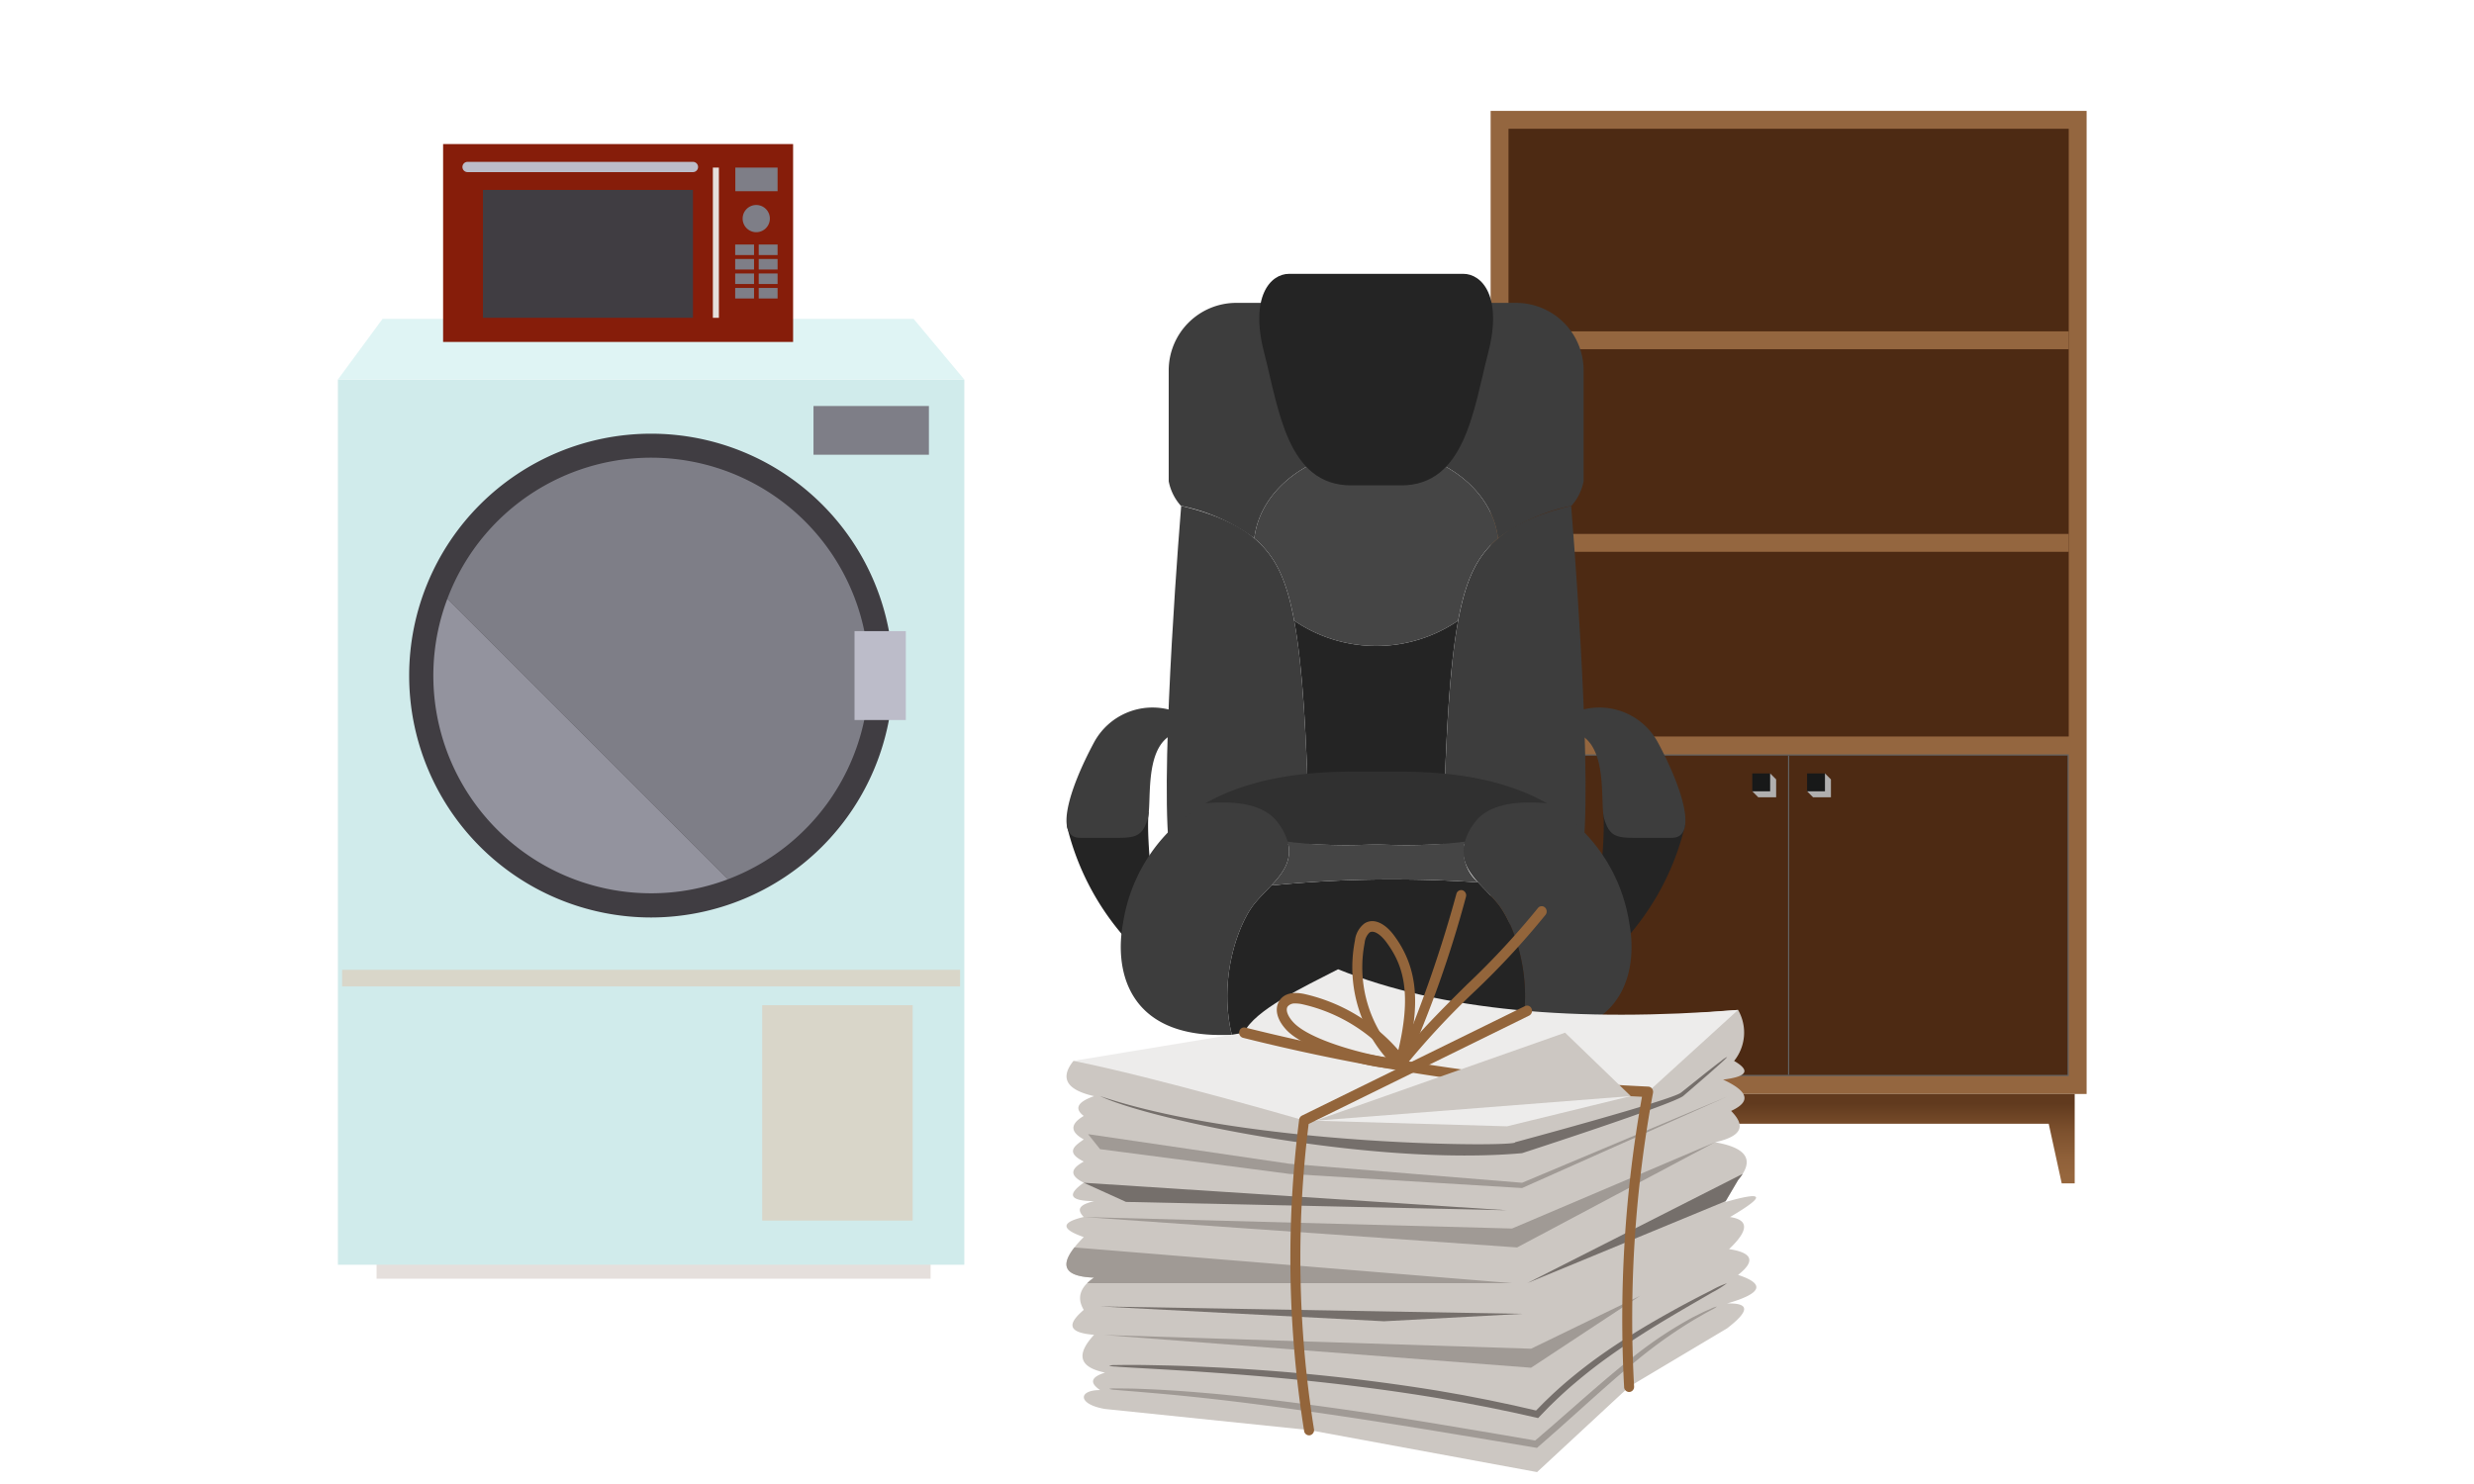 <svg xmlns="http://www.w3.org/2000/svg" xmlns:xlink="http://www.w3.org/1999/xlink" width="200" height="120" viewBox="0 0 200 120">
  <defs>
    <linearGradient id="linear-gradient" x1="0.5" y1="0.917" x2="0.5" y2="0.106" gradientUnits="objectBoundingBox">
      <stop offset="0" stop-color="#96663d"/>
      <stop offset="0.253" stop-color="#8f6039"/>
      <stop offset="0.608" stop-color="#7d512e"/>
      <stop offset="1" stop-color="#613a1e"/>
    </linearGradient>
    <clipPath id="clip-path">
      <rect id="長方形_26031" data-name="長方形 26031" width="55.775" height="47.061" fill="none"/>
    </clipPath>
  </defs>
  <g id="sample_obj15" transform="translate(-176 -3923)">
    <rect id="長方形_27055" data-name="長方形 27055" width="200" height="120" rx="10" transform="translate(176 3923)" fill="#dcdcdc" opacity="0"/>
    <g id="グループ_3905" data-name="グループ 3905" transform="translate(203.316 3934.649)">
      <g id="グループ_1033" data-name="グループ 1033" transform="translate(0 14.132)">
        <rect id="長方形_26443" data-name="長方形 26443" width="44.788" height="3.318" transform="translate(3.126 74.3)" fill="#e5dfdc"/>
        <rect id="長方形_26444" data-name="長方形 26444" width="50.639" height="71.583" transform="translate(0 4.907)" fill="#d0ebeb"/>
        <path id="パス_62175" data-name="パス 62175" d="M2584.8,1405.968h-50.639l3.613-4.907H2580.7Z" transform="translate(-2534.162 -1401.06)" fill="#dff4f4"/>
      </g>
      <g id="グループ_1034" data-name="グループ 1034" transform="translate(5.759 23.42)">
        <path id="パス_62176" data-name="パス 62176" d="M2579.635,1481.966a19.56,19.56,0,1,1,19.561-19.561A19.583,19.583,0,0,1,2579.635,1481.966Z" transform="translate(-2560.074 -1442.845)" fill="#403d42"/>
      </g>
      <rect id="長方形_26445" data-name="長方形 26445" width="12.165" height="17.417" transform="translate(34.3 69.633)" fill="#d9d6c9"/>
      <rect id="長方形_26446" data-name="長方形 26446" width="49.954" height="1.343" transform="translate(0.343 66.769)" fill="#d9d6c9"/>
      <rect id="長方形_26447" data-name="長方形 26447" width="9.331" height="3.94" transform="translate(38.447 21.182)" fill="#7e7e87"/>
      <g id="グループ_1035" data-name="グループ 1035" transform="translate(7.715 25.376)">
        <path id="パス_62177" data-name="パス 62177" d="M2608.049,1469.249a17.6,17.6,0,0,0-34.076-6.207l22.678,22.678A17.632,17.632,0,0,0,2608.049,1469.249Z" transform="translate(-2572.839 -1451.645)" fill="#7e7e87"/>
        <path id="パス_62178" data-name="パス 62178" d="M2586.478,1526.735a17.5,17.5,0,0,0,6.207-1.134l-22.678-22.678a17.6,17.6,0,0,0,16.471,23.811Z" transform="translate(-2568.874 -1491.526)" fill="#93939e"/>
      </g>
      <rect id="長方形_26448" data-name="長方形 26448" width="4.147" height="7.188" transform="translate(41.764 39.386)" fill="#bcbcc9"/>
      <g id="グループ_1041" data-name="グループ 1041" transform="translate(8.505 0)">
        <g id="グループ_1040" data-name="グループ 1040">
          <rect id="長方形_26449" data-name="長方形 26449" width="28.294" height="16.001" fill="#861d0a"/>
          <rect id="長方形_26450" data-name="長方形 26450" width="16.977" height="10.342" transform="translate(3.221 3.708)" fill="#403d42"/>
          <rect id="長方形_26451" data-name="長方形 26451" width="0.488" height="12.147" transform="translate(21.807 1.903)" fill="#e5dfdc"/>
          <rect id="長方形_26452" data-name="長方形 26452" width="3.415" height="1.91" transform="translate(23.624 1.903)" fill="#7e7e87"/>
          <g id="グループ_1036" data-name="グループ 1036" transform="translate(23.612 8.123)">
            <rect id="長方形_26453" data-name="長方形 26453" width="1.524" height="0.852" fill="#7e7e87"/>
            <rect id="長方形_26454" data-name="長方形 26454" width="1.524" height="0.852" transform="translate(1.903)" fill="#7e7e87"/>
          </g>
          <g id="グループ_1037" data-name="グループ 1037" transform="translate(23.612 9.294)">
            <rect id="長方形_26455" data-name="長方形 26455" width="1.524" height="0.852" fill="#7e7e87"/>
            <rect id="長方形_26456" data-name="長方形 26456" width="1.524" height="0.852" transform="translate(1.903)" fill="#7e7e87"/>
          </g>
          <g id="グループ_1038" data-name="グループ 1038" transform="translate(23.612 10.465)">
            <rect id="長方形_26457" data-name="長方形 26457" width="1.524" height="0.852" fill="#7e7e87"/>
            <rect id="長方形_26458" data-name="長方形 26458" width="1.524" height="0.852" transform="translate(1.903)" fill="#7e7e87"/>
          </g>
          <g id="グループ_1039" data-name="グループ 1039" transform="translate(23.612 11.635)">
            <rect id="長方形_26459" data-name="長方形 26459" width="1.524" height="0.852" fill="#7e7e87"/>
            <rect id="長方形_26460" data-name="長方形 26460" width="1.524" height="0.852" transform="translate(1.903)" fill="#7e7e87"/>
          </g>
          <path id="パス_62179" data-name="パス 62179" d="M2682.5,1359.645a1.1,1.1,0,1,1-1.1,1.1A1.1,1.1,0,0,1,2682.5,1359.645Z" transform="translate(-2657.185 -1354.718)" fill="#7e7e87"/>
          <path id="パス_62180" data-name="パス 62180" d="M2598.089,1344.781h-18.22a.415.415,0,0,1,0-.83h18.22a.415.415,0,1,1,0,.83Z" transform="translate(-2577.892 -1342.512)" fill="#bcbcc9"/>
        </g>
      </g>
    </g>
    <g id="グループ_3906" data-name="グループ 3906" transform="translate(296.504 3931.967)">
      <rect id="長方形_26395" data-name="長方形 26395" width="48.18" height="79.495" transform="translate(0)" fill="#94663f"/>
      <rect id="長方形_26396" data-name="長方形 26396" width="49.143" height="45.289" transform="translate(46.734 1.445) rotate(90)" fill="#4d2a13"/>
      <rect id="長方形_26397" data-name="長方形 26397" width="26.017" height="45.289" transform="translate(46.734 52.033) rotate(90)" fill="#626262"/>
      <rect id="長方形_26398" data-name="長方形 26398" width="25.824" height="45.096" transform="translate(46.638 52.13) rotate(90)" fill="#4d2a13"/>
      <rect id="長方形_26399" data-name="長方形 26399" width="25.824" height="0.096" transform="translate(24.138 52.13) rotate(90)" fill="#626262"/>
      <rect id="長方形_26400" data-name="長方形 26400" width="1.445" height="45.289" transform="translate(46.734 34.207) rotate(90)" fill="#94663f"/>
      <rect id="長方形_26401" data-name="長方形 26401" width="1.445" height="45.289" transform="translate(46.734 17.826) rotate(90)" fill="#94663f"/>
      <path id="パス_62131" data-name="パス 62131" d="M1379.249,1686.926v7.227H1378.2l-1.051-4.818H1335.1l-1.051,4.818H1333v-7.227Z" transform="translate(-1332.033 -1607.431)" fill="url(#linear-gradient)"/>
      <path id="パス_62132" data-name="パス 62132" d="M1442.7,1548.613l-.482-.482,1.446-1.445.482.482v1.445Z" transform="translate(-1421.065 -1493.111)" fill="#b0afaf" style="mix-blend-mode: multiply;isolation: isolate"/>
      <rect id="長方形_26402" data-name="長方形 26402" width="1.445" height="1.445" transform="translate(22.596 53.575) rotate(90)" fill="#181919"/>
      <path id="パス_62133" data-name="パス 62133" d="M1466.679,1548.613l-.482-.482,1.445-1.445.482.482v1.445Z" transform="translate(-1440.614 -1493.111)" fill="#b0afaf" style="mix-blend-mode: multiply;isolation: isolate"/>
      <rect id="長方形_26403" data-name="長方形 26403" width="1.445" height="1.445" transform="translate(27.028 53.575) rotate(90)" fill="#181919"/>
    </g>
    <g id="グループ_3907" data-name="グループ 3907" transform="translate(262.211 3945.142)">
      <path id="パス_63840" data-name="パス 63840" d="M98.907,597.711s0-1.174-.335-1.51c-2.492-2.336-16.26-2.719-18.215-2.762v-.927H76.164v.922s-15.765.252-18.448,2.767c-.336.336-.336,1.51-.336,1.51s-.783.308-.727,1.705c.056,1.118.615,1.789,2.152,1.845,1.649.028,1.705-1.509,1.705-2.1a2.675,2.675,0,0,0-.458-1.491c-.052-.181-.248-.988.347-1.137a104.9,104.9,0,0,1,12.411.168s-7.882,5.534-9.559,8.721a8.264,8.264,0,0,0-.178,2.7,2.535,2.535,0,0,0-.568,2.046c.056,1.221.664,1.985,2.2,2.046a1.876,1.876,0,0,0,1.939-2.046c0-.641-.057-1.685-.672-2.021h0a5.566,5.566,0,0,1,.382-2.362c.393-.64,8.53-5.886,10.482-7.139v.6a1.309,1.309,0,0,0,1.309,1.309h.234a1.309,1.309,0,0,0,1.309-1.309V598.8c2.293,1.474,9.869,6.372,10.249,6.988a5.567,5.567,0,0,1,.382,2.362c-.615.336-.673,1.38-.673,2.021a1.876,1.876,0,0,0,1.939,2.046c1.537-.061,2.145-.825,2.2-2.046a2.537,2.537,0,0,0-.568-2.046h0a8.274,8.274,0,0,0-.178-2.7c-1.677-3.186-9.56-8.721-9.56-8.721a104.9,104.9,0,0,1,12.411-.168c.595.148.4.956.347,1.137a2.678,2.678,0,0,0-.458,1.491c0,.587.056,2.125,1.705,2.1,1.537-.056,2.1-.727,2.152-1.845C99.69,598.019,98.907,597.711,98.907,597.711Z" transform="translate(-52.969 -530.962)" fill="#262626"/>
      <g id="グループ_2037" data-name="グループ 2037" transform="translate(0 0.001)">
        <path id="パス_63841" data-name="パス 63841" d="M46.729,544.622a21.164,21.164,0,0,0,5.964,10.406l1.317-2.348s-.931-6.876-.654-9.14C53.357,543.54,46.76,544.622,46.729,544.622Z" transform="translate(-46.703 -500.032)" fill="#242424"/>
        <path id="パス_63842" data-name="パス 63842" d="M169.927,544.621a21.163,21.163,0,0,1-5.965,10.407l-1.317-2.348s.931-6.876.654-9.14C163.3,543.54,169.9,544.621,169.927,544.621Z" transform="translate(-119.913 -500.032)" fill="#242424"/>
        <g id="グループ_2032" data-name="グループ 2032" transform="translate(8.11 18.759)">
          <path id="パス_63843" data-name="パス 63843" d="M69.816,476.365l.02.024s-1.677,20.293-1.007,27.337h11.36c-.376-17.628-1.407-21.745-3.98-24.318C74.474,477.673,71.618,476.78,69.816,476.365Z" transform="translate(-68.671 -476.365)" fill="#3d3d3d"/>
          <path id="パス_63844" data-name="パス 63844" d="M139.686,476.365c-1.8.415-4.658,1.308-6.393,3.043-2.573,2.573-3.6,6.69-3.98,24.318h11.359c.671-7.044-1.006-27.337-1.006-27.337Z" transform="translate(-106.971 -476.365)" fill="#3d3d3d"/>
        </g>
        <g id="グループ_2033" data-name="グループ 2033" transform="translate(8.268 2.348)">
          <path id="パス_63845" data-name="パス 63845" d="M97.18,431.819H74.565a5.464,5.464,0,0,0-5.464,5.464v8.959a4.152,4.152,0,0,0,.986,1.988,14.872,14.872,0,0,1,5.935,2.629c.47-4.042,4.7-7.205,9.85-7.205s9.38,3.163,9.85,7.205a14.873,14.873,0,0,1,5.935-2.629,4.156,4.156,0,0,0,.986-1.988v-8.959A5.464,5.464,0,0,0,97.18,431.819Z" transform="translate(-69.101 -431.819)" fill="#3d3d3d"/>
          <path id="パス_63846" data-name="パス 63846" d="M97.737,463.944c-5.15,0-9.38,3.164-9.85,7.205.159.133.314.27.458.414,1.253,1.253,2.14,2.873,2.764,6.241a11.744,11.744,0,0,0,13.255,0c.624-3.368,1.511-4.988,2.765-6.241.144-.144.3-.281.458-.414C107.117,467.108,102.888,463.944,97.737,463.944Z" transform="translate(-80.966 -452.109)" fill="#454545"/>
          <path id="パス_63847" data-name="パス 63847" d="M96.634,501.566c.657,3.547,1.023,9.034,1.216,18.077h10.824c.193-9.042.558-14.529,1.215-18.077a11.744,11.744,0,0,1-13.255,0Z" transform="translate(-86.49 -475.87)" fill="#242424"/>
        </g>
        <g id="グループ_2034" data-name="グループ 2034" transform="translate(4.393 42.746)">
          <path id="パス_63848" data-name="パス 63848" d="M69.419,549.627c1.509-1.845,4.193-3.355,1.845-6.541-1.147-1.556-3.613-1.752-5.837-1.546a13.483,13.483,0,0,0-6.658,9.679c-.671,3.522.168,9.056,7.883,9.056h.916C66.451,555.748,68.068,551.278,69.419,549.627Z" transform="translate(-58.584 -541.472)" fill="#3d3d3d"/>
          <path id="パス_63849" data-name="パス 63849" d="M147.155,551.22a13.481,13.481,0,0,0-6.658-9.679c-2.224-.207-4.69-.011-5.837,1.546-2.348,3.186.336,4.7,1.845,6.541,1.351,1.651,2.968,6.122,1.851,10.65h.916C146.987,560.276,147.826,554.742,147.155,551.22Z" transform="translate(-106.048 -541.472)" fill="#3d3d3d"/>
        </g>
        <path id="パス_63850" data-name="パス 63850" d="M85.519,558.857c-.452.482-.937.951-1.34,1.442-1.351,1.651-2.968,6.122-1.851,10.649h23.325c1.117-4.527-.5-9-1.851-10.649-.472-.577-1.058-1.12-1.569-1.692-2.212-.154-4.523-.237-6.9-.237A96.693,96.693,0,0,0,85.519,558.857Z" transform="translate(-68.951 -509.399)" fill="#242424"/>
        <g id="グループ_2035" data-name="グループ 2035" transform="translate(11.236 40.245)">
          <path id="パス_63851" data-name="パス 63851" d="M100.1,550.277a39.249,39.249,0,0,1-7.157-.207c.418,1.473-.374,2.54-1.315,3.544a96.657,96.657,0,0,1,9.813-.486c2.377,0,4.688.082,6.9.237a3.357,3.357,0,0,1-1.085-3.295A39.254,39.254,0,0,1,100.1,550.277Z" transform="translate(-86.297 -544.401)" fill="#454545"/>
          <path id="パス_63852" data-name="パス 63852" d="M104.764,537.252c-4.941-2.816-11.119-2.563-13.8-2.563s-8.862-.253-13.8,2.563c2.224-.207,4.69-.01,5.837,1.546a4.914,4.914,0,0,1,.81,1.554,39.251,39.251,0,0,0,7.157.207,39.255,39.255,0,0,0,7.157-.207,4.9,4.9,0,0,1,.809-1.554C100.074,537.242,102.54,537.046,104.764,537.252Z" transform="translate(-77.157 -534.683)" fill="#303030"/>
        </g>
        <path id="パス_63853" data-name="パス 63853" d="M55.1,520.872a5.375,5.375,0,0,0-6.209,2.612c-2.07,3.857-3.2,7.715-1.129,7.715h3.2c1.505,0,1.882-.336,2.258-1.509s-.331-5.549,1.9-6.8C55.118,522.89,55.1,520.944,55.1,520.872Z" transform="translate(-46.659 -485.595)" fill="#3d3d3d"/>
        <path id="パス_63854" data-name="パス 63854" d="M159.542,520.872a5.375,5.375,0,0,1,6.209,2.612c2.07,3.857,3.2,7.715,1.129,7.715h-3.2c-1.505,0-1.882-.336-2.258-1.509s.331-5.549-1.9-6.8C159.52,522.89,159.542,520.944,159.542,520.872Z" transform="translate(-117.939 -485.595)" fill="#3d3d3d"/>
        <g id="グループ_2036" data-name="グループ 2036" transform="translate(15.589)">
          <path id="パス_63855" data-name="パス 63855" d="M98.422,442.553h2.013c5.2,0,5.87-6.206,7.044-10.734s-.5-6.373-2.012-6.373H91.378c-1.509,0-3.186,1.845-2.013,6.373s1.845,10.734,7.044,10.734Z" transform="translate(-88.971 -425.446)" fill="#242424"/>
        </g>
      </g>
    </g>
    <g id="グループ_3910" data-name="グループ 3910" transform="translate(262.211 3994.974)">
      <g id="グループ_755" data-name="グループ 755" transform="translate(0 0)" clip-path="url(#clip-path)">
        <path id="パス_61371" data-name="パス 61371" d="M.568,33.549C-.586,34.991.08,35.91,2.235,36.4.869,36.879.626,37.413,1.4,38c-1.182.7-1.04,1.323,0,1.9-.735.519-1.519,1.033,0,1.788-.883.5-1.342,1.038,0,1.713-1.355.95-1.178,1.474.834,1.49-.9.226-1.576.526-.834,1.28-1.868.439-1.847.982,0,1.625-2.3,2.3-1.588,3.189.834,3.278-1.208.815-1.382,1.69-.834,2.608C.218,54.7-.11,55.514,2.235,55.7c-1.422,1.536-1.3,2.608.889,3.054-.985.316-1.394.737-.4,1.416-1.8-.01-1.831,1.154.4,1.527L19.615,63.4,38.047,66.8l7.437-6.9,7.922-4.723c2.06-1.584,1.605-2.053,0-2.012,2.791-.8,3.151-1.57.888-2.309,1.453-1.131,1.142-1.808-.727-2.086,1.556-1.47,1.648-2.361.081-2.594,3.1-1.824,2.614-2.073-.4-1.205l1.05-1.788c1.252-1.481.922-2.572-1.858-3.054,2.376-.527,2.369-1.443,1.293-2.533,1.807-.833,1.183-1.68-.647-2.533,1.721-.211,2.394-.638.889-1.511a3.66,3.66,0,0,0,.322-4.122Z" transform="translate(0 -19.737)" fill="#ccc7c2"/>
        <path id="パス_61372" data-name="パス 61372" d="M1.726,26.855l13.792-2.281c.827-1.823,4.848-3.71,7.6-5.128,8.322,3.363,19.268,4.305,32.337,3.287L48.177,29.36l-11.4,2.785-16.41-.477S8.2,28.141,1.726,26.855" transform="translate(-1.158 -13.043)" fill="#edeceb"/>
        <path id="パス_61373" data-name="パス 61373" d="M59.62,102.237a1.989,1.989,0,0,1-.465.291c-.155.088-.352.186-.578.315l-.778.449a38.688,38.688,0,0,0-4.684,3.32c-1.894,1.532-4.036,3.513-6.462,5.668l-.925.813-.472.412-.11.1-.058.05c-.01.006-.018.021-.03.02l-.037-.006-.249-.042-.306-.051-2.5-.419-5.264-.872c-7.213-1.191-13.761-2.123-18.518-2.635-2.377-.265-4.306-.418-5.64-.535-.666-.053-1.185-.091-1.536-.127a1.874,1.874,0,0,1-.535-.083,1.881,1.881,0,0,1,.539-.035c.353,0,.873,0,1.543.016,1.339.047,3.277.137,5.665.349,4.777.406,11.349,1.275,18.566,2.467l5.266.884,2.5.432.306.053.056.01s0,0,.012-.009l.474-.406.928-.8c2.437-2.126,4.614-4.081,6.553-5.583a32.865,32.865,0,0,1,4.819-3.19l.807-.4c.235-.113.44-.195.6-.266a1.9,1.9,0,0,1,.512-.183" transform="translate(-7.022 -68.571)" fill="#a09a95"/>
        <path id="パス_61374" data-name="パス 61374" d="M60.429,96.528a8.015,8.015,0,0,1-1.186.742c-.78.458-1.925,1.107-3.348,1.953s-3.122,1.89-4.963,3.2c-.921.653-1.868,1.386-2.825,2.2-.481.4-.955.836-1.433,1.284-.234.229-.475.456-.712.693l-.809.837-2.065-.463-1.988-.411-2.046-.39-2.1-.366c-7.256-1.2-13.894-1.762-18.7-2.088-1.2-.087-2.29-.143-3.245-.206l-2.452-.141c-.673-.037-1.2-.069-1.55-.1a1.907,1.907,0,0,1-.54-.075,1.922,1.922,0,0,1,.542-.044c.355-.009.879-.013,1.554-.012s1.5.02,2.457.04,2.048.059,3.253.12a161.318,161.318,0,0,1,18.766,1.921l2.105.369,2.054.4,2,.422,1.789.413.616-.627c.242-.239.488-.468.728-.7.489-.45.975-.885,1.466-1.288.978-.811,1.945-1.539,2.884-2.183,1.877-1.291,3.608-2.3,5.055-3.109s2.62-1.406,3.426-1.812a7.7,7.7,0,0,1,1.266-.575" transform="translate(-7.022 -64.742)" fill="#756f6b"/>
        <path id="パス_61375" data-name="パス 61375" d="M58.946,40.986c.012.016-.125.156-.4.406s-.679.612-1.206,1.073l-1.93,1.668c-.771.656-13.039,4.63-13.039,4.63C30.418,49.833,12.383,46.114,8.26,44.148c12.126,4.1,33.851,4.131,33.548,3.731,0,0,12.653-3.4,13.41-4.008l1.989-1.588c.548-.433.977-.765,1.272-.985a2.055,2.055,0,0,1,.467-.312" transform="translate(-5.54 -27.489)" fill="#756f6b"/>
        <path id="パス_61376" data-name="パス 61376" d="M43.761,103.922,9.243,102.811l34.518,2.649,8.811-5.812Z" transform="translate(-6.199 -66.836)" fill="#a09a95"/>
        <path id="パス_61377" data-name="パス 61377" d="M8.26,102.244l22.959,1.2,11.156-.6Z" transform="translate(-5.54 -68.577)" fill="#756f6b"/>
        <path id="パス_61378" data-name="パス 61378" d="M.652,87.758C-.68,89.444.133,90.125,2.237,90.2a3.808,3.808,0,0,0-.552.445H36.028Z" transform="translate(-0.002 -58.861)" fill="#a09a95"/>
        <path id="パス_61379" data-name="パス 61379" d="M130.511,69.7l-17.423,8.837L129.145,71.9l1-1.7a4.565,4.565,0,0,0,.367-.494" transform="translate(-75.85 -46.748)" fill="#756f6b"/>
        <path id="パス_61380" data-name="パス 61380" d="M4.256,67.971,38.88,68.9l16.411-6.979L39.285,70.43Z" transform="translate(-2.855 -41.533)" fill="#a09a95"/>
        <path id="パス_61381" data-name="パス 61381" d="M4.256,71.877,38.476,74.1,7.671,73.424Z" transform="translate(-2.855 -48.209)" fill="#756f6b"/>
        <path id="パス_61382" data-name="パス 61382" d="M5.315,53.757,21.578,56.15,40.4,57.688l16.573-6.966L40.4,58.115,21.578,56.971l-15.294-2Z" transform="translate(-3.565 -34.021)" fill="#a09a95"/>
        <path id="パス_61383" data-name="パス 61383" d="M56.489,63.128a.409.409,0,0,1-.4-.356A88.57,88.57,0,0,1,55.687,37.6a.423.423,0,0,1,.229-.328l18.027-8.854a.393.393,0,0,1,.534.206.436.436,0,0,1-.2.565L56.455,37.949a87.729,87.729,0,0,0,.432,24.684.423.423,0,0,1-.331.489.379.379,0,0,1-.066.006" transform="translate(-36.874 -19.036)" fill="#93653b"/>
        <path id="パス_61384" data-name="パス 61384" d="M73.915,63.209a.414.414,0,0,1-.4-.407,101.931,101.931,0,0,1,1.445-23.466A165.7,165.7,0,0,1,42.7,34.566a.427.427,0,0,1-.294-.515.4.4,0,0,1,.487-.311,165.677,165.677,0,0,0,32.584,4.774.4.4,0,0,1,.3.168.443.443,0,0,1,.072.349,99.779,99.779,0,0,0-1.527,23.735.417.417,0,0,1-.385.443h-.017" transform="translate(-28.432 -22.622)" fill="#93653b"/>
        <path id="パス_61385" data-name="パス 61385" d="M74.02,17.2l-.041,0a.394.394,0,0,1-.221-.1A11.168,11.168,0,0,1,70.393,6.746a2.009,2.009,0,0,1,.79-1.4c.821-.495,1.733.144,2.313.906,1.988,2.611,2.073,5.478,1.347,8.861,1.454-1.694,3.067-3.29,4.638-4.843a63.979,63.979,0,0,0,5.7-6.15.388.388,0,0,1,.566-.061.443.443,0,0,1,.057.6,64.671,64.671,0,0,1-5.772,6.232,63.936,63.936,0,0,0-5.7,6.15h0l-.01.012a.394.394,0,0,1-.246.139.346.346,0,0,1-.056,0M71.8,6.028a.418.418,0,0,0-.22.06,1.306,1.306,0,0,0-.4.838A10.333,10.333,0,0,0,73.806,16c1.241-4.963.526-7.289-.936-9.21-.238-.313-.689-.76-1.068-.76" transform="translate(-47.071 -2.66)" fill="#93653b"/>
        <path id="パス_61386" data-name="パス 61386" d="M61.2,14.449a14.269,14.269,0,0,1-3.64-.692c-1.162-.333-3.987-1.234-5.118-2.423-.787-.826-1.013-1.713-.6-2.374.247-.4.8-.82,2.034-.555a14.218,14.218,0,0,1,7.824,4.814A103.079,103.079,0,0,0,66.154.324a.4.4,0,0,1,.488-.311.428.428,0,0,1,.293.515,90.74,90.74,0,0,1-4.824,13.613.421.421,0,0,1-.109.143.391.391,0,0,1-.138.076,1.913,1.913,0,0,1-.666.089M53.152,9.173a.719.719,0,0,0-.642.253c-.2.328.1.891.5,1.3,1.406,1.477,6.153,2.678,7.921,2.86a13.393,13.393,0,0,0-7.219-4.352,2.747,2.747,0,0,0-.557-.066" transform="translate(-34.633 0)" fill="#93653b"/>
        <path id="パス_61387" data-name="パス 61387" d="M86.589,40.148,81.278,35.02l-20.2,7.12Z" transform="translate(-40.967 -23.489)" fill="#ccc7c2"/>
      </g>
    </g>
  </g>
</svg>
